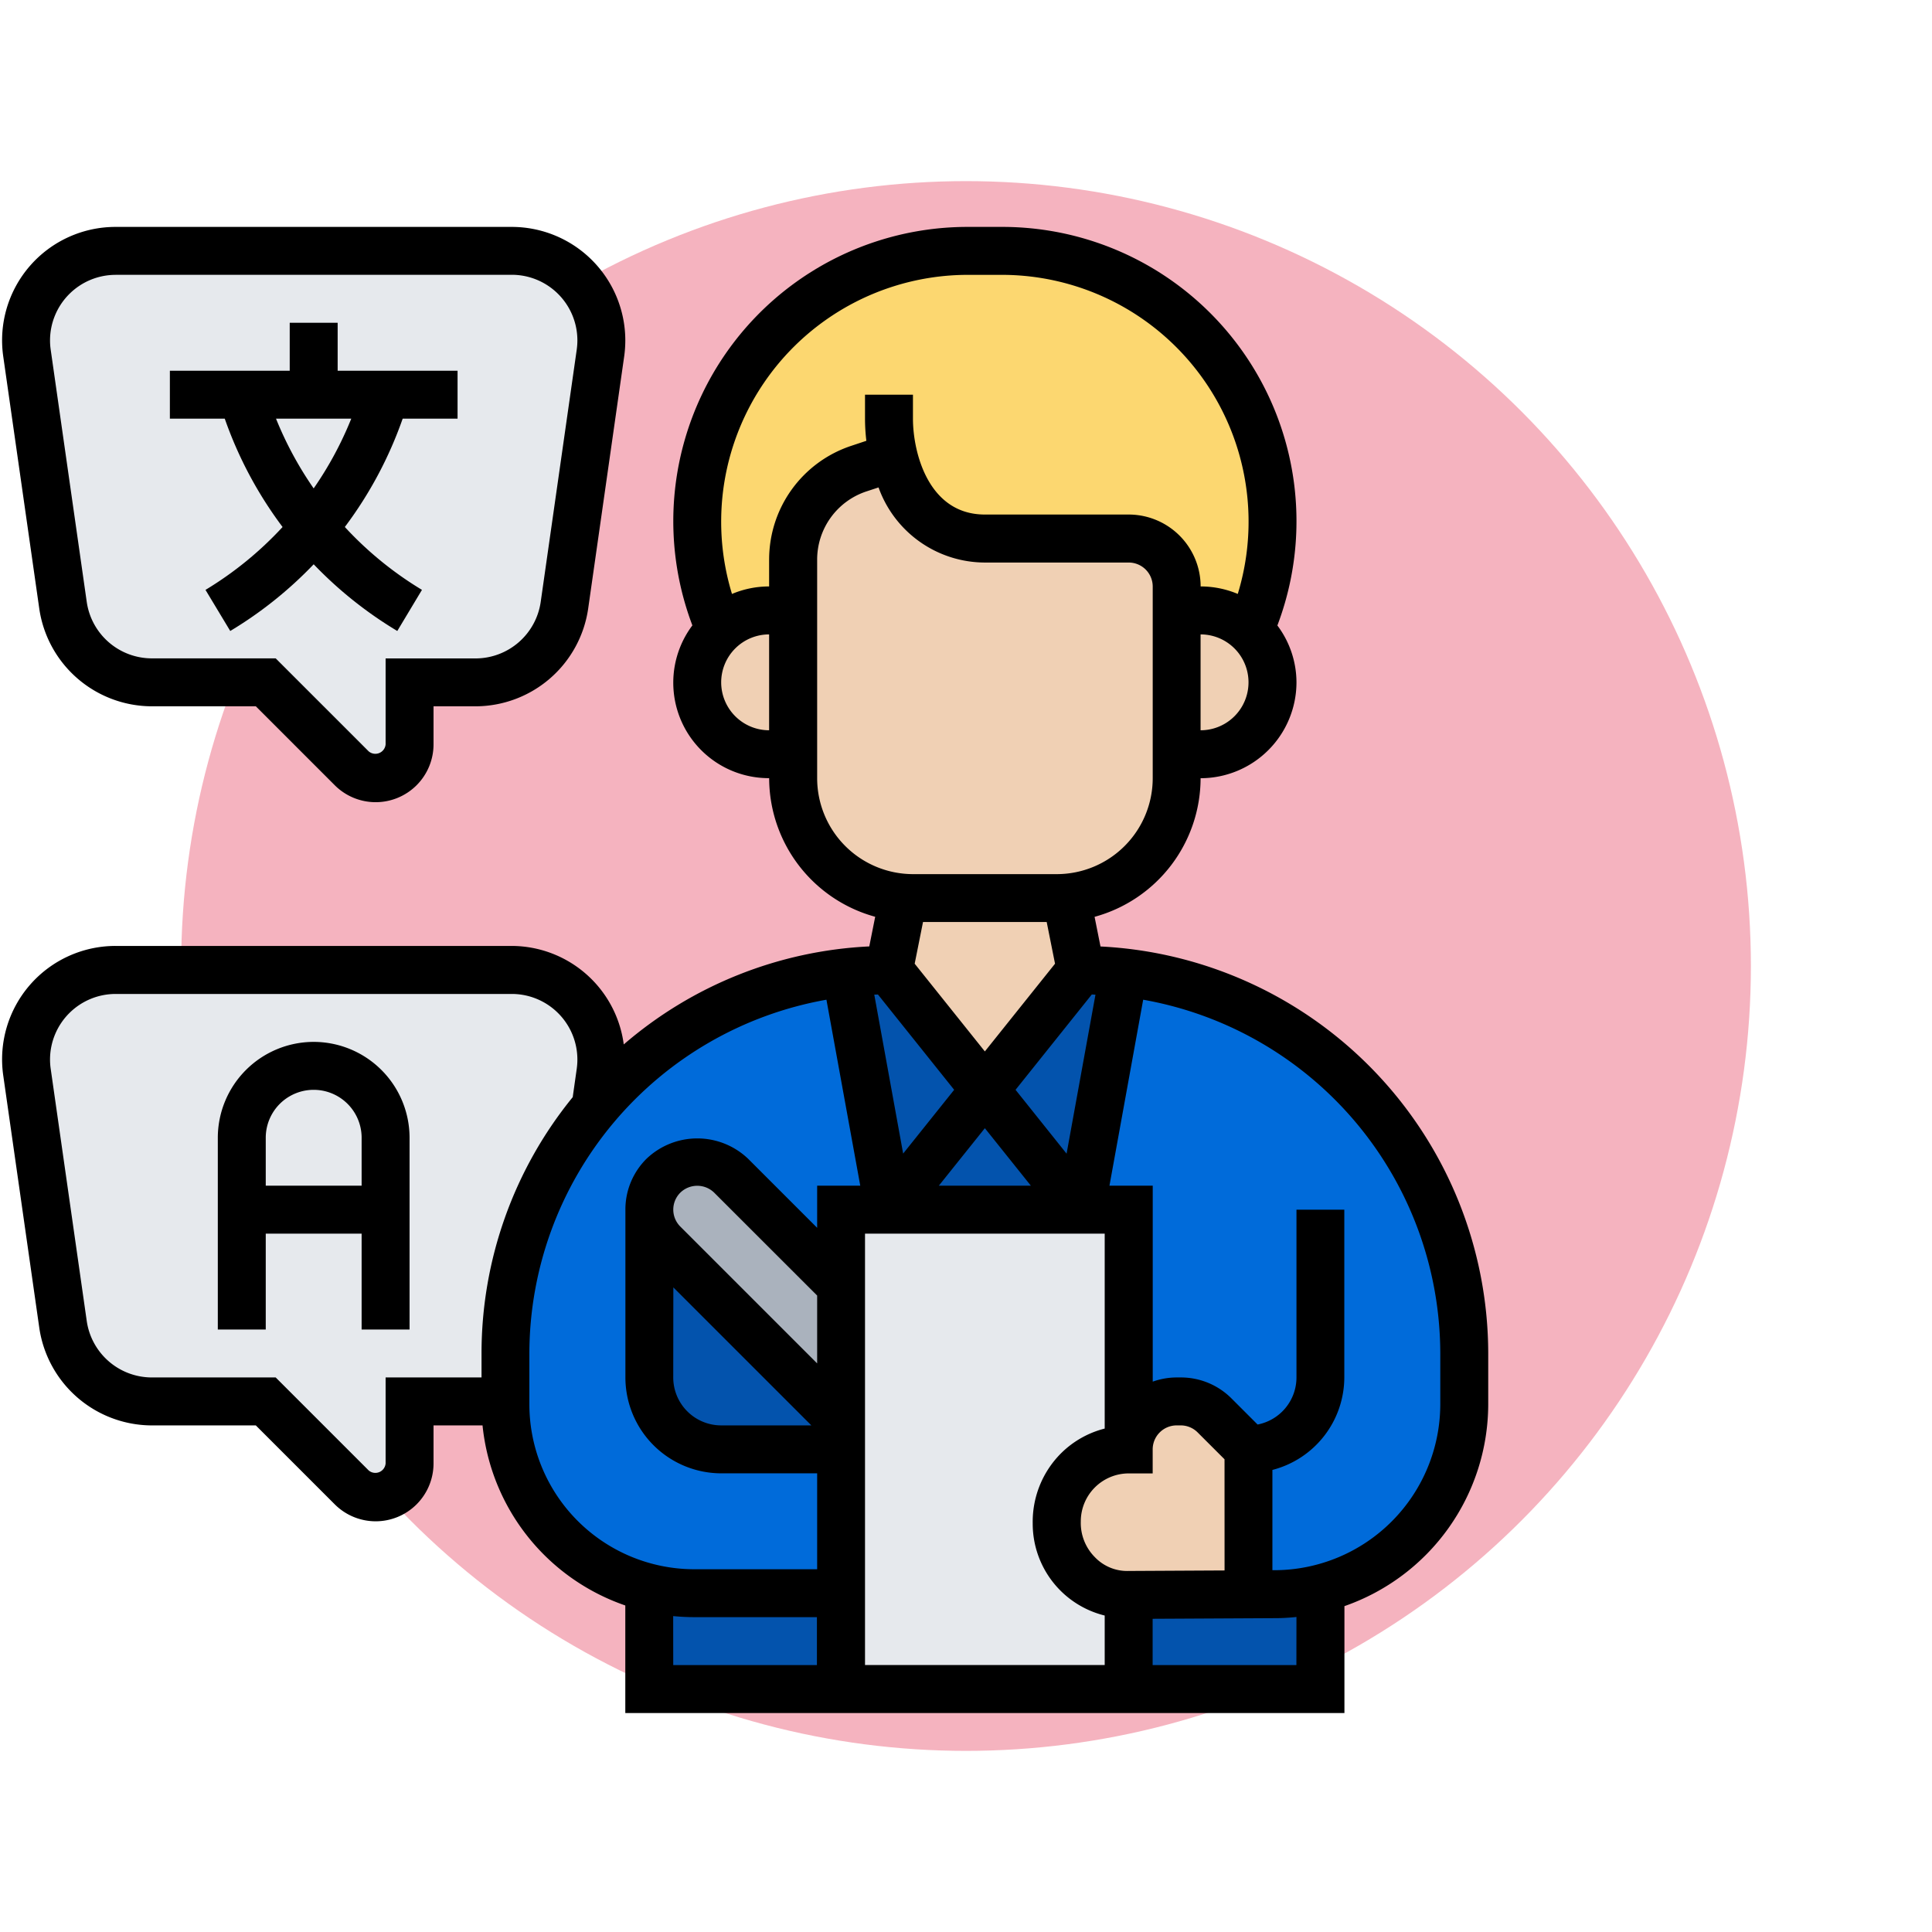 <svg xmlns="http://www.w3.org/2000/svg" xmlns:xlink="http://www.w3.org/1999/xlink" width="96" height="96" viewBox="0 0 96 96">
  <defs>
    <filter id="Elipse_7683" x="0" y="0" width="96" height="96" filterUnits="userSpaceOnUse">
      <feOffset dy="3" input="SourceAlpha"/>
      <feGaussianBlur stdDeviation="3" result="blur"/>
      <feFlood flood-opacity="0.161"/>
      <feComposite operator="in" in2="blur"/>
      <feComposite in="SourceGraphic"/>
    </filter>
  </defs>
  <g id="Grupo_1014418" data-name="Grupo 1014418" transform="translate(-185.896 -847)">
    <g id="Grupo_1003781" data-name="Grupo 1003781" transform="translate(194.897 853)">
      <g transform="matrix(1, 0, 0, 1, -9, -6)" filter="url(#Elipse_7683)">
        <circle id="Elipse_7683-2" data-name="Elipse 7683" cx="39" cy="39" r="39" transform="translate(9 6)" fill="#f5b3bf"/>
      </g>
    </g>
    <g id="interprete" transform="translate(186 858.275)">
      <g id="Grupo_1014243" data-name="Grupo 1014243" transform="translate(1.191 1.191)">
        <g id="Grupo_1014225" data-name="Grupo 1014225" transform="translate(54.788 66.46)">
          <path id="Trazado_730207" data-name="Trazado 730207" d="M57.528,57.8v5H48V58.122l5.955-.024,1.334-.012A8.677,8.677,0,0,0,57.528,57.8Z" transform="translate(-48 -57.8)" fill="#0353ad"/>
        </g>
        <g id="Grupo_1014226" data-name="Grupo 1014226" transform="translate(52.406 35.851)">
          <path id="Trazado_730208" data-name="Trazado 730208" d="M50.764,53.42A2.4,2.4,0,0,0,48.382,55.8V43.891H46L48.144,32.1A19.029,19.029,0,0,1,65.057,51.038v2.525A9.418,9.418,0,0,1,57.91,62.71,8.676,8.676,0,0,1,55.671,63l-1.334.012V55.8l-1.679-1.679a2.389,2.389,0,0,0-1.691-.7Z" transform="translate(-46 -32.1)" fill="#006bda"/>
        </g>
        <g id="Grupo_1014227" data-name="Grupo 1014227" transform="translate(42.878 41.687)">
          <path id="Trazado_730209" data-name="Trazado 730209" d="M42.764,37l4.764,5.955H38Z" transform="translate(-38 -37)" fill="#0353ad"/>
        </g>
        <g id="Grupo_1014228" data-name="Grupo 1014228" transform="translate(30.967 66.425)">
          <path id="Trazado_730210" data-name="Trazado 730210" d="M37.528,58.044v4.764H28V57.77a9.224,9.224,0,0,0,2.239.274Z" transform="translate(-28 -57.77)" fill="#0353ad"/>
        </g>
        <g id="Grupo_1014229" data-name="Grupo 1014229" transform="translate(30.967 47.642)">
          <path id="Trazado_730211" data-name="Trazado 730211" d="M37.528,52.517V53.91H31.573A3.568,3.568,0,0,1,28,50.337V42a2.342,2.342,0,0,0,.7,1.679Z" transform="translate(-28 -42)" fill="#0353ad"/>
        </g>
        <g id="Grupo_1014230" data-name="Grupo 1014230" transform="translate(23.821 35.851)">
          <path id="Trazado_730212" data-name="Trazado 730212" d="M29.146,62.674A9.39,9.39,0,0,1,22,53.563V51.038A18.944,18.944,0,0,1,26.478,38.77c-.012-.012,0-.012,0-.012A19.024,19.024,0,0,1,38.913,32.1l2.144,11.791H38.675v3.776l-5.467-5.455a2.382,2.382,0,0,0-4.061,1.679v8.337A3.568,3.568,0,0,0,32.719,55.8h5.955v7.146H31.385a9.225,9.225,0,0,1-2.239-.274Z" transform="translate(-22 -32.1)" fill="#006bda"/>
        </g>
        <g id="Grupo_1014231" data-name="Grupo 1014231" transform="translate(47.642 35.731)">
          <path id="Trazado_730213" data-name="Trazado 730213" d="M48.908,32.119,46.764,43.91,42,37.955,46.764,32A18.19,18.19,0,0,1,48.908,32.119Z" transform="translate(-42 -32)" fill="#0353ad"/>
        </g>
        <g id="Grupo_1014232" data-name="Grupo 1014232" transform="translate(40.734 35.731)">
          <path id="Trazado_730214" data-name="Trazado 730214" d="M38.344,32l4.764,5.955L38.344,43.91,36.2,32.119A18.189,18.189,0,0,1,38.344,32Z" transform="translate(-36.2 -32)" fill="#0353ad"/>
        </g>
        <g id="Grupo_1014233" data-name="Grupo 1014233" transform="translate(0 0)">
          <path id="Trazado_730215" data-name="Trazado 730215" d="M26.143,2H6.443A4.433,4.433,0,0,0,2,6.443a3.664,3.664,0,0,0,.048.631L3.834,19.616a4.451,4.451,0,0,0,4.407,3.823H13.91l4.276,4.276a1.684,1.684,0,0,0,2.87-1.191V23.439h3.287a4.451,4.451,0,0,0,4.407-3.823L30.537,7.074a3.663,3.663,0,0,0,.048-.631A4.443,4.443,0,0,0,26.143,2Z" transform="translate(-2 -2)" fill="#e6e9ed"/>
        </g>
        <g id="Grupo_1014234" data-name="Grupo 1014234" transform="translate(0 35.731)">
          <path id="Trazado_730216" data-name="Trazado 730216" d="M13.91,53.439H8.241a4.451,4.451,0,0,1-4.407-3.823L2.048,37.074A3.664,3.664,0,0,1,2,36.443,4.433,4.433,0,0,1,6.443,32h19.7a4.443,4.443,0,0,1,4.443,4.443,3.663,3.663,0,0,1-.048.631l-.238,1.7s-.012,0,0,.012a18.944,18.944,0,0,0-4.478,12.268v2.382H21.057v3.085a1.684,1.684,0,0,1-2.87,1.191Z" transform="translate(-2 -32)" fill="#e6e9ed"/>
        </g>
        <g id="Grupo_1014235" data-name="Grupo 1014235" transform="translate(30.967 45.26)">
          <path id="Trazado_730217" data-name="Trazado 730217" d="M37.528,46.158V52.9L28.7,44.061A2.375,2.375,0,1,1,32.061,40.7Z" transform="translate(-28 -40)" fill="#aab2bd"/>
        </g>
        <g id="Grupo_1014236" data-name="Grupo 1014236" transform="translate(40.496 47.642)">
          <path id="Trazado_730218" data-name="Trazado 730218" d="M50.293,61.14v4.681H36V42H50.293V53.91A3.579,3.579,0,0,0,46.719,57.5v.1A3.556,3.556,0,0,0,50.293,61.14Z" transform="translate(-36 -42)" fill="#e6e9ed"/>
        </g>
        <g id="Grupo_1014237" data-name="Grupo 1014237" transform="translate(33.349)">
          <path id="Trazado_730219" data-name="Trazado 730219" d="M39.767,12.243l-1.739.584a4.749,4.749,0,0,0-3.263,4.514v2.525H33.573a3.582,3.582,0,0,0-2.454.977A13.466,13.466,0,0,1,43.471,2h1.644A13.466,13.466,0,0,1,57.466,20.842a3.582,3.582,0,0,0-2.454-.977H53.821V18.675a2.389,2.389,0,0,0-2.382-2.382H44.293C41.6,16.293,40.267,14.268,39.767,12.243Z" transform="translate(-30 -2)" fill="#fcd770"/>
        </g>
        <g id="Grupo_1014238" data-name="Grupo 1014238" transform="translate(42.878 32.134)">
          <path id="Trazado_730220" data-name="Trazado 730220" d="M46.814,28.98l.715,3.6-4.764,5.955L38,32.577l.715-3.6c.155.012.31.024.476.024h7.146C46.5,29,46.659,28.992,46.814,28.98Z" transform="translate(-38 -28.98)" fill="#f0d0b4"/>
        </g>
        <g id="Grupo_1014239" data-name="Grupo 1014239" transform="translate(57.17 17.866)">
          <path id="Trazado_730221" data-name="Trazado 730221" d="M53.716,18.048a3.571,3.571,0,0,1-2.525,6.1H50V17h1.191a3.582,3.582,0,0,1,2.454.977l.071.071Z" transform="translate(-50 -17)" fill="#f0d0b4"/>
        </g>
        <g id="Grupo_1014240" data-name="Grupo 1014240" transform="translate(33.349 17.866)">
          <path id="Trazado_730222" data-name="Trazado 730222" d="M34.764,17v7.146H33.573a3.573,3.573,0,0,1,0-7.146Z" transform="translate(-30 -17)" fill="#f0d0b4"/>
        </g>
        <g id="Grupo_1014241" data-name="Grupo 1014241" transform="translate(38.114 10.243)">
          <path id="Trazado_730223" data-name="Trazado 730223" d="M53.057,18.223V26.56a5.958,5.958,0,0,1-5.479,5.931c-.155.012-.31.024-.476.024H39.955c-.167,0-.322-.012-.476-.024A5.958,5.958,0,0,1,34,26.56V15.7a4.749,4.749,0,0,1,3.263-4.514L39,10.6c.5,2.025,1.834,4.05,4.526,4.05h7.146a2.389,2.389,0,0,1,2.382,2.382Z" transform="translate(-34 -10.6)" fill="#f0d0b4"/>
        </g>
        <g id="Grupo_1014242" data-name="Grupo 1014242" transform="translate(51.215 57.17)">
          <path id="Trazado_730224" data-name="Trazado 730224" d="M48.573,59.612A3.556,3.556,0,0,1,45,56.062v-.1a3.579,3.579,0,0,1,3.573-3.585A2.4,2.4,0,0,1,50.955,50h.2a2.389,2.389,0,0,1,1.691.7l1.679,1.679v7.206Z" transform="translate(-45 -50)" fill="#f0d0b4"/>
        </g>
      </g>
      <g id="Grupo_1014244" data-name="Grupo 1014244" transform="translate(0 0)">
        <path id="Trazado_730225" data-name="Trazado 730225" d="M14.764,35A4.769,4.769,0,0,0,10,39.764v9.528h2.382V44.528h4.764v4.764h2.382V39.764A4.769,4.769,0,0,0,14.764,35Zm-2.382,7.146V39.764a2.382,2.382,0,1,1,4.764,0v2.382Z" transform="translate(0.719 5.496)"/>
        <path id="Trazado_730226" data-name="Trazado 730226" d="M13.6,15.148A17.577,17.577,0,0,1,9.77,18.272L11,20.314A19.929,19.929,0,0,0,15.146,17,19.96,19.96,0,0,0,19.3,20.314l1.226-2.043a17.521,17.521,0,0,1-3.833-3.124,19.927,19.927,0,0,0,2.875-5.384h2.727V7.382H16.337V5H13.955V7.382H8V9.764h2.727A19.927,19.927,0,0,0,13.6,15.148Zm1.544-1.92a17.618,17.618,0,0,1-1.87-3.464h3.739A17.551,17.551,0,0,1,15.146,13.228Z" transform="translate(0.337 -0.236)"/>
        <path id="Trazado_730227" data-name="Trazado 730227" d="M2.849,19.979a5.667,5.667,0,0,0,5.582,4.842h5.177l3.922,3.922a2.875,2.875,0,0,0,4.908-2.033V24.821h2.1a5.667,5.667,0,0,0,5.582-4.842L31.911,7.436a5.772,5.772,0,0,0,.056-.8A5.645,5.645,0,0,0,26.329,1H6.638A5.636,5.636,0,0,0,1.057,7.436Zm3.79-16.6H26.328a3.261,3.261,0,0,1,3.258,3.256,3.318,3.318,0,0,1-.032.461L27.762,19.642a3.275,3.275,0,0,1-3.225,2.8h-4.48V26.71a.512.512,0,0,1-.842.349l-4.62-4.62H8.431a3.272,3.272,0,0,1-3.224-2.8L3.415,7.1a3.151,3.151,0,0,1-.033-.462A3.261,3.261,0,0,1,6.638,3.382Z" transform="translate(-1 -1)"/>
        <path id="Trazado_730229" data-name="Trazado 730229" d="M55.579,36.755l-.294-1.473a7.154,7.154,0,0,0,5.268-6.888,4.769,4.769,0,0,0,4.764-4.764,4.721,4.721,0,0,0-.949-2.825A14.622,14.622,0,0,0,50.651,1H49.016A14.621,14.621,0,0,0,35.3,20.8a4.744,4.744,0,0,0,3.815,7.591,7.154,7.154,0,0,0,5.269,6.888l-.294,1.473a20.152,20.152,0,0,0-12.2,4.87,5.631,5.631,0,0,0-5.563-4.894H6.638a5.636,5.636,0,0,0-5.581,6.436L2.849,55.71a5.667,5.667,0,0,0,5.582,4.843h5.177l3.922,3.922a2.875,2.875,0,0,0,4.908-2.033V60.552h2.435A10.59,10.59,0,0,0,31.967,69.5v5.344H67.7V69.533A10.644,10.644,0,0,0,74.845,59.51V56.979A20.273,20.273,0,0,0,55.579,36.755Zm6.165,31.005-4.767.025A2.218,2.218,0,0,1,55.3,67.1a2.41,2.41,0,0,1-.7-1.77,2.383,2.383,0,0,1,2.381-2.392h1.191V61.743a1.193,1.193,0,0,1,1.191-1.191h.2a1.186,1.186,0,0,1,.843.349l1.336,1.335ZM41.5,57.472l-6.8-6.8a1.19,1.19,0,0,1,0-1.684,1.207,1.207,0,0,1,1.684,0L41.5,54.1Zm-7.146-3.778,6.858,6.858H36.731a2.384,2.384,0,0,1-2.382-2.382ZM52.906,35.54l.414,2.071-3.487,4.359-3.487-4.359.414-2.071Zm-8.387,3.6,3.789,4.737-2.535,3.169-1.435-7.9C44.4,39.148,44.458,39.143,44.518,39.141Zm5.314,6.644,2.286,2.857H47.546Zm5.955,5.239v9.687a4.726,4.726,0,0,0-2.177,1.236,4.81,4.81,0,0,0-1.4,3.472A4.7,4.7,0,0,0,55.788,70v2.46H43.878V51.024Zm-4.43-7.146,3.789-4.737.182.01-1.435,7.9Zm9.194-17.866V21.248a2.382,2.382,0,0,1,0,4.764ZM36.731,23.63a2.384,2.384,0,0,1,2.382-2.382v4.764A2.384,2.384,0,0,1,36.731,23.63Zm2.382-6.095v1.33a4.735,4.735,0,0,0-1.845.373A12.266,12.266,0,0,1,49.015,3.382H50.65A12.265,12.265,0,0,1,62.4,19.237a4.755,4.755,0,0,0-1.845-.372,3.577,3.577,0,0,0-3.573-3.573H49.833c-2.826,0-3.573-3.117-3.573-4.764V9.337H43.878v1.191a9.236,9.236,0,0,0,.067,1.1l-.759.253A5.95,5.95,0,0,0,39.114,17.535ZM41.5,28.394V17.535a3.568,3.568,0,0,1,2.443-3.39l.607-.2a5.626,5.626,0,0,0,5.287,3.732h7.146a1.193,1.193,0,0,1,1.191,1.191v9.528a4.769,4.769,0,0,1-4.764,4.764H46.26A4.769,4.769,0,0,1,41.5,28.394ZM20.057,58.17v4.271a.512.512,0,0,1-.842.349l-4.62-4.62H8.431a3.272,3.272,0,0,1-3.224-2.8L3.415,42.832a3.151,3.151,0,0,1-.033-.462,3.261,3.261,0,0,1,3.256-3.256H26.328a3.261,3.261,0,0,1,3.258,3.256,3.318,3.318,0,0,1-.032.461l-.2,1.411a20.147,20.147,0,0,0-4.531,12.737V58.17ZM27.2,59.51V56.979A17.882,17.882,0,0,1,41.961,39.4l1.681,9.24H41.5v2.094l-3.429-3.429a3.656,3.656,0,0,0-5.052,0,3.547,3.547,0,0,0-1.047,2.526V58.17a4.769,4.769,0,0,0,4.764,4.764H41.5V67.7h-6.1A8.2,8.2,0,0,1,27.2,59.51Zm7.146,10.518c.343.033.691.052,1.042.052h6.1v2.382H34.349Zm30.967,2.434H58.17v-2.3l6.11-.032c.35,0,.7-.023,1.036-.058ZM72.463,59.51a8.256,8.256,0,0,1-8.2,8.237h-.142V62.765a4.76,4.76,0,0,0,3.573-4.6V49.833H65.317V58.17a2.385,2.385,0,0,1-1.932,2.339l-1.292-1.292a3.547,3.547,0,0,0-2.527-1.047h-.2a3.556,3.556,0,0,0-1.191.208V48.642H56.024L57.7,39.4A17.882,17.882,0,0,1,72.463,56.979Z" transform="translate(-1 -1)"/>
      </g>
    </g>
  </g>
</svg>
